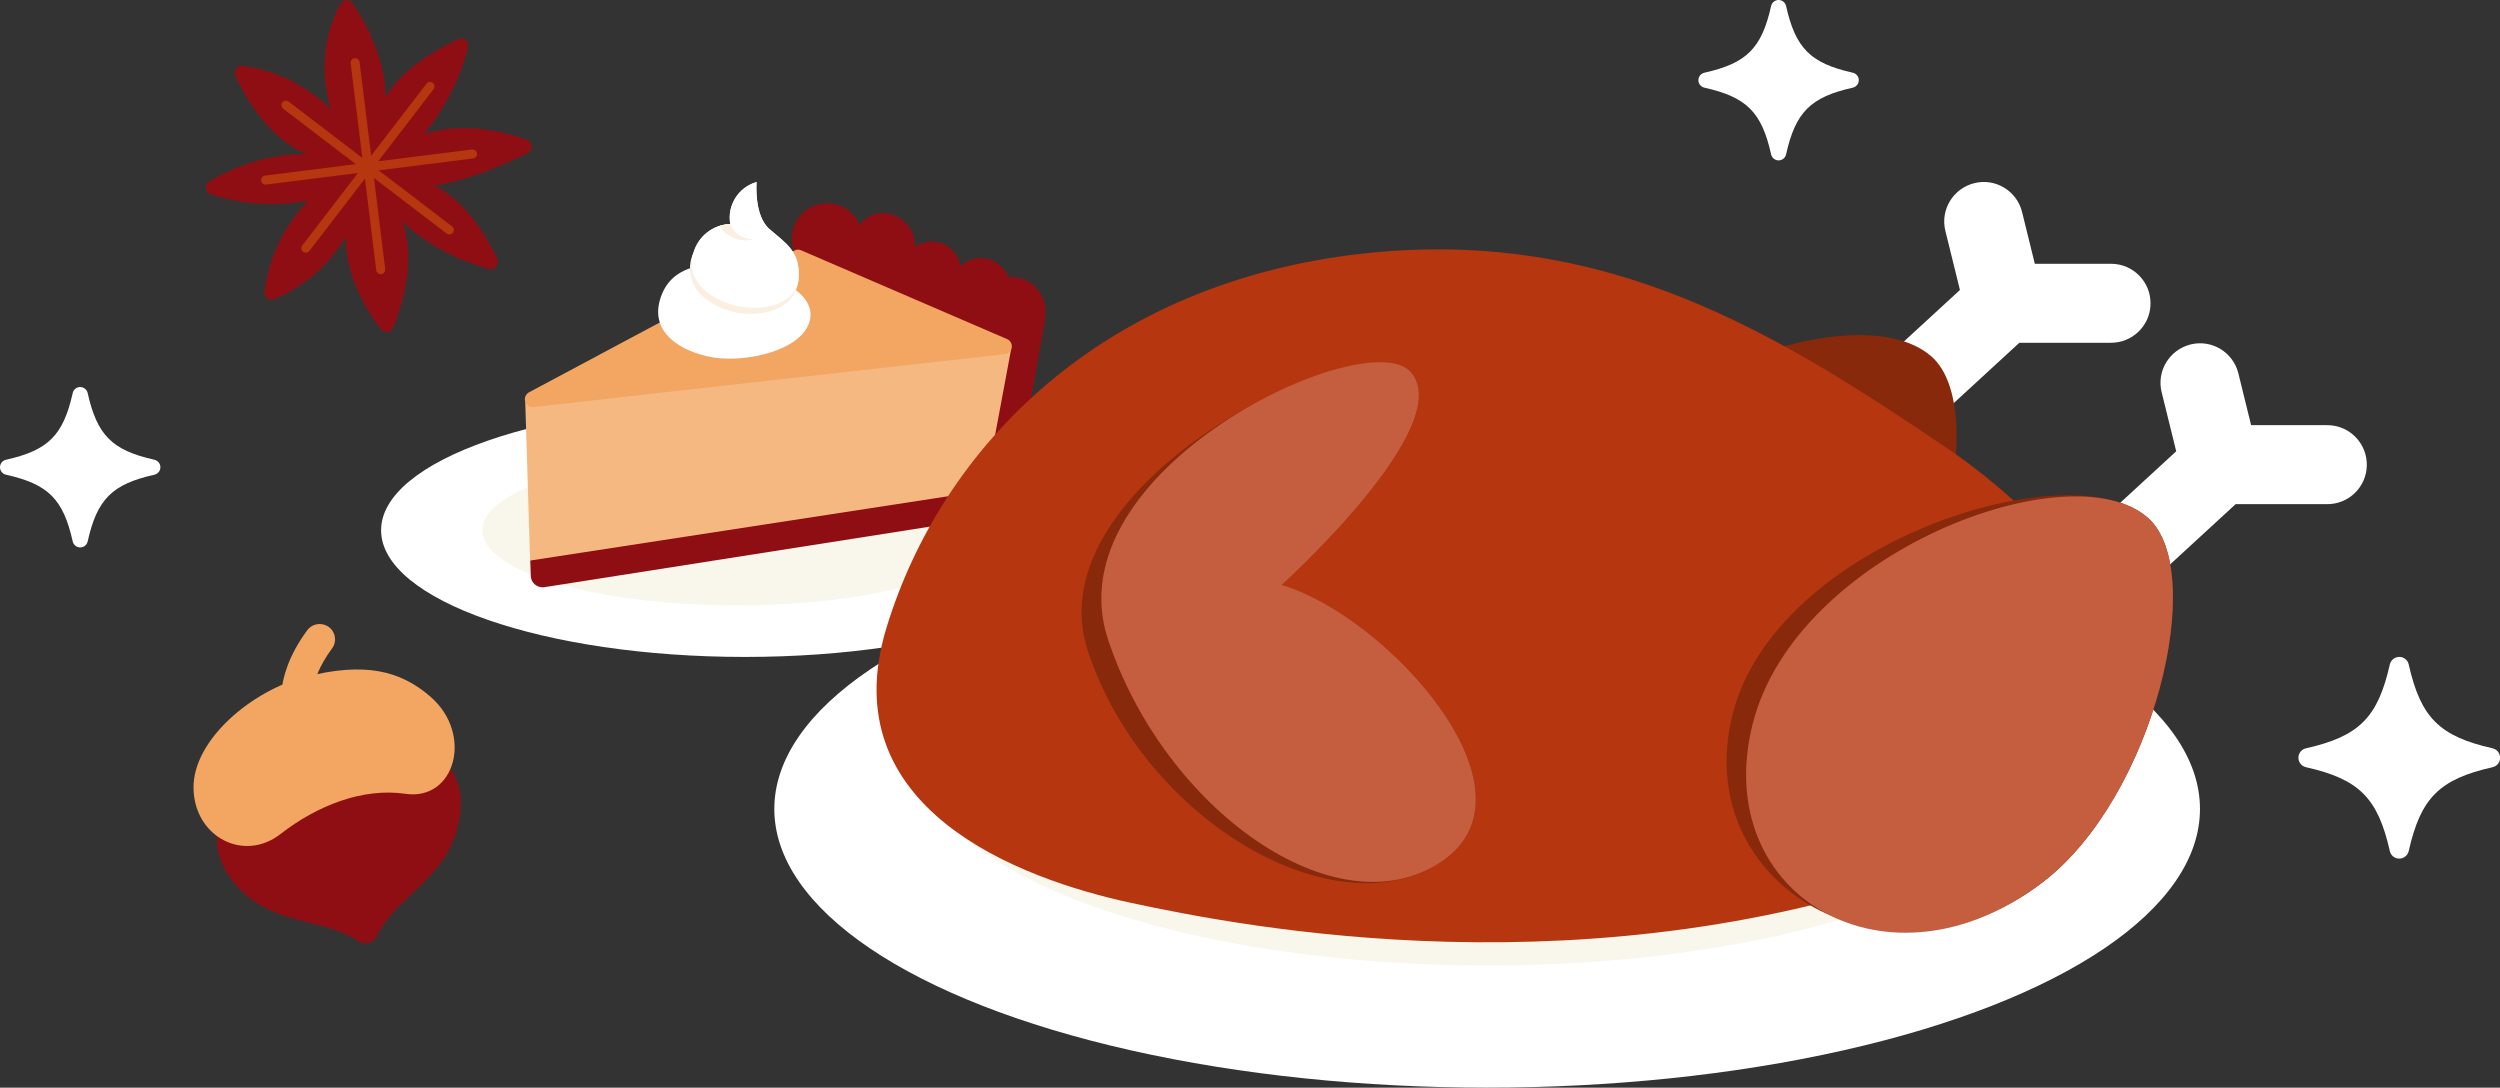 <?xml version="1.0" encoding="UTF-8"?><svg id="Layer_2" xmlns="http://www.w3.org/2000/svg" viewBox="0 0 298.81 130"><rect x="0" y="0" width="298.81" height="130" fill="#333333" stroke="none"/><defs><style>.cls-1{fill:#f9f6eb;}.cls-2{fill:#f5b881;}.cls-3{fill:#fff;}.cls-4{fill:#f2a661;}.cls-5{fill:#faefe1;}.cls-6{fill:#88290b;}.cls-7{fill:#c45e3f;}.cls-8{fill:#b5360f;}.cls-9{fill:#8f0e14;}</style></defs><g id="Layer_4"><g id="Group_2245"><g id="Group_2241"><ellipse id="Ellipse_3" class="cls-3" cx="89.04" cy="63.38" rx="43.49" ry="15.14"/><ellipse id="Ellipse_4" class="cls-1" cx="88.04" cy="63.37" rx="30.39" ry="8.99"/><path id="Path_4605" class="cls-9" d="M124.95,37.66c.23-2.27-1.42-4.31-3.69-4.56-.24,0-.48,0-.72,.05-.52-1.32-1.75-2.23-3.17-2.33-.96-.03-1.89,.34-2.56,1.02-.2-1.24-1.04-2.29-2.2-2.76-1.08-.39-2.28-.24-3.23,.41,.03-2.15-1.65-3.94-3.79-4.05-1.12,.01-2.18,.55-2.85,1.44-.9-2.15-3.38-3.16-5.53-2.25-2.1,.88-3.12,3.27-2.31,5.39l-31.52,36.98,.06,1.83c.02,.78,.68,1.39,1.46,1.37,.06,0,.12,0,.18-.02l52.59-8.26c1.96-.31,3.13-1.21,3.43-2.33l3.8-21.29h0c.04-.21,.06-.43,.07-.64Z"/><path id="Path_4606" class="cls-2" d="M62.78,48.04l.58,18.96,54.34-8.36,3.15-16.88-58.07,6.27Z"/><path id="Path_4607" class="cls-4" d="M95.78,29.93l24.61,10.61c.47,.21,.68,.77,.47,1.24-.13,.29-.41,.5-.73,.54l-56.33,6.33c-.51,.07-.99-.29-1.06-.8-.05-.39,.14-.77,.49-.96l31.72-16.94c.26-.14,.56-.15,.83-.03Z"/><path id="Path_4608" class="cls-3" d="M87.78,31.86s-6.6-1.51-8.61,3.17c-2.01,4.68,2.37,7.1,6.14,7.7,3.78,.6,10.17-.75,11.38-4.08,1.21-3.32-3.52-5.84-8.91-6.79Z"/><path id="Path_4609" class="cls-5" d="M90.43,21.75s-.34,4.01,1.53,5.62c2.06,1.78,3.68,2.7,3.5,5.86-.04,1.21-.63,2.34-1.59,3.07-1.74,1.49-6.27,1.91-9.31-.45-1.93-1.2-2.64-3.66-1.65-5.7,.59-1.95,2.35-3.3,4.38-3.37-.39-2.23,.97-4.4,3.15-5.02Z"/><path id="Path_4610" class="cls-3" d="M90.43,21.75s-.34,4.01,1.53,5.62c2.06,1.78,3.68,2.7,3.5,5.86s-4.41,4.2-7.94,3.19-5.63-3.61-4.62-6.28c.59-1.95,2.35-3.3,4.38-3.37-.39-2.23,.97-4.4,3.15-5.02Z"/><path id="Path_4611" class="cls-5" d="M87.28,26.77c-.41,.03-.81,.1-1.21,.21,.21,.51,.6,.93,1.1,1.17,.84,.55,1.87,.72,2.84,.46-2.36-.18-2.73-1.85-2.73-1.85Z"/></g><g id="Group_2242"><ellipse id="Ellipse_5" class="cls-3" cx="177.75" cy="96.69" rx="85.2" ry="33.31"/><ellipse id="Ellipse_6" class="cls-1" cx="177.75" cy="89.97" rx="68.04" ry="25.43"/><path id="Path_4612" class="cls-3" d="M252.24,31.53h-9.03l-1.52-6.18c-.62-2.53-3.18-4.09-5.71-3.46s-4.09,3.18-3.46,5.71c0,0,0,0,0,0l1.74,7.06-14.99,13.78c-1.92,1.77-2.05,4.76-.28,6.68,1.77,1.92,4.76,2.05,6.68,.28l15.69-14.43h10.89c2.61,.04,4.76-2.05,4.79-4.65,.04-2.61-2.05-4.76-4.65-4.79-.05,0-.09,0-.14,0h0Z"/><path id="Path_4613" class="cls-6" d="M230.87,42.62c-9.24-8.19-42.11,4.11-47.25,24.65-5.14,20.54,16.23,33.07,34.72,18.86,13.31-10.23,19.72-37.15,12.53-43.51Z"/><path id="Path_4614" class="cls-8" d="M163.26,30.27c-31.57,3.36-50.74,23.21-57.31,44.78s15.82,29.99,29.27,32.87c13.45,2.88,55.16,11.09,97.68-4.72,42.52-15.82,9.45-43.11,0-49.51-20.34-13.76-40.67-26.5-69.64-23.42Z"/><path id="Path_4615" class="cls-6" d="M168.6,44.44c-5.3-5.87-45.34,13.09-38.56,33.42,6.78,20.34,29.73,33.54,42.26,25.12,12.53-8.42-6.57-29.37-19.1-33.07,0,0,21.15-19.1,15.4-25.47Z"/><path id="Path_4616" class="cls-7" d="M168.6,44.44c-5.3-5.87-42.93,11.71-36.15,32.04,6.78,20.34,27.32,34.92,39.85,26.5,12.53-8.42-6.57-29.37-19.1-33.07,0,0,21.15-19.1,15.4-25.47Z"/><path id="Path_4617" class="cls-3" d="M278.09,50.81h-9.03l-1.52-6.18c-.62-2.53-3.18-4.09-5.71-3.46s-4.09,3.18-3.46,5.71c0,0,0,0,0,0l1.74,7.06-14.99,13.79c-1.92,1.77-2.04,4.76-.28,6.68,1.77,1.92,4.76,2.04,6.68,.28l15.69-14.43h10.89c2.61,.04,4.76-2.05,4.79-4.65,.04-2.61-2.05-4.76-4.65-4.79-.05,0-.09,0-.14,0h0Z"/><path id="Path_4618" class="cls-6" d="M256.73,61.9c-9.24-8.19-44.52,2.97-49.65,23.51-5.14,20.54,18.64,34.21,37.12,20,13.31-10.23,19.72-37.15,12.53-43.51Z"/><path id="Path_4619" class="cls-7" d="M256.73,61.9c-9.24-8.19-42.11,4.11-47.25,24.65-5.14,20.54,16.23,33.07,34.72,18.86,13.31-10.23,19.72-37.15,12.53-43.52Z"/></g><g id="Group_2243"><path id="Path_4620" class="cls-9" d="M45.01,111.93c-.35,.74-1.24,1.04-1.97,.69-.06-.03-.12-.07-.18-.1-4.54-3.08-11.06-1.59-15.44-7.74-4.39-6.17,1.44-14.18,10.43-16.47,8.52-2.17,17.97,.74,17.19,8.58-.8,8.02-7.33,9.59-10.02,15.04Z"/><path id="Path_4621" class="cls-4" d="M36.6,80.86c-6.42,1.6-13.56,7.55-13.47,13.36,.09,5.8,6,8.89,10.39,5.47,4.39-3.42,9.86-5.56,14.95-4.81,5.91,.87,8.15-7.11,2.99-11.6-3.67-3.19-7.91-4.14-14.86-2.41Z"/><path id="Path_4622" class="cls-4" d="M39.16,74.85s.1,.06,.14,.09c.82,.6,.99,1.75,.39,2.56,0,0,0,0,0,0-3.22,4.38-2.31,7.13-2.27,7.25l-.02-.04-3.4,1.38c-.19-.47-1.71-4.71,2.72-10.76,.56-.76,1.61-.97,2.42-.49Z"/></g><path id="Path_4623" class="cls-3" d="M275.62,89.44c6.35-1.43,8.59-3.67,10.02-10.02,.14-.62,.75-1.01,1.38-.88,.44,.1,.78,.44,.88,.88,1.43,6.35,3.67,8.59,10.02,10.02,.62,.14,1.01,.75,.88,1.38-.1,.44-.44,.78-.88,.88-6.35,1.43-8.59,3.67-10.02,10.02-.14,.62-.75,1.01-1.38,.88-.44-.1-.78-.44-.88-.88-1.43-6.35-3.67-8.59-10.02-10.02-.62-.14-1.01-.75-.88-1.38,.1-.44,.44-.78,.88-.88Z"/><path id="Path_4626" class="cls-3" d="M.72,54.95c5.05-1.13,6.84-2.92,7.97-7.97,.11-.5,.6-.81,1.09-.7,.35,.08,.62,.35,.7,.7,1.13,5.05,2.92,6.84,7.97,7.97,.5,.11,.81,.6,.7,1.09-.08,.35-.35,.62-.7,.7-5.05,1.13-6.84,2.92-7.97,7.97-.11,.5-.6,.81-1.09,.7-.35-.08-.62-.35-.7-.7-1.13-5.05-2.92-6.84-7.97-7.97-.5-.11-.81-.6-.7-1.09,.08-.35,.35-.62,.7-.7Z"/><path id="Path_4627" class="cls-3" d="M203.72,8.69c5.05-1.13,6.84-2.92,7.97-7.97,.11-.5,.6-.81,1.09-.7,.35,.08,.62,.35,.7,.7,1.13,5.05,2.92,6.84,7.97,7.97,.5,.11,.81,.6,.7,1.09-.08,.35-.35,.62-.7,.7-5.05,1.13-6.84,2.92-7.97,7.97-.11,.5-.6,.81-1.09,.7-.35-.08-.62-.35-.7-.7-1.13-5.05-2.92-6.84-7.97-7.97-.5-.11-.81-.6-.7-1.09,.08-.35,.35-.62,.7-.7Z"/><g id="Group_2244"><path id="Path_4624" class="cls-9" d="M40.65,.48c-2.01,3.88-2.41,8.39-1.11,12.55-2.86-2.79-6.53-4.6-10.49-5.17-.48-.07-.92,.26-.99,.74-.02,.17,0,.33,.07,.49,1.13,2.45,3.94,7.51,8.58,9.37,0,0-5.15-.58-11.66,3.2-.42,.24-.56,.77-.32,1.19,.11,.19,.29,.33,.5,.4,3.74,1.2,7.72,1.46,11.59,.74-2.85,2.98-4.68,6.79-5.21,10.88-.05,.48,.3,.9,.78,.95,.14,.01,.28,0,.41-.06,3.58-1.5,6.58-4.12,8.54-7.47,0,0-.5,4.91,4.17,11.06,.29,.38,.84,.46,1.22,.17,.12-.09,.22-.22,.28-.37,1.01-2.49,2.79-8.02,1.1-12.67,0,0,3.31,3.69,10.28,5.67,.46,.13,.94-.13,1.08-.59,.06-.2,.04-.41-.04-.6-1.07-2.36-3.48-6.69-7.47-8.77,0,0,4.27-.48,11.1-3.88,.43-.21,.61-.73,.4-1.16-.1-.2-.27-.35-.47-.43-2.51-.93-7.39-2.23-12.27-.73,2.47-3.01,4.26-6.53,5.23-10.31,.11-.47-.18-.94-.65-1.05-.19-.05-.39-.02-.57,.06-2.39,1.14-6.93,3.66-8.64,7,0,0,.3-5.03-3.94-11.3-.28-.39-.82-.48-1.21-.2-.11,.08-.21,.19-.27,.31Z"/><path id="Path_4625" class="cls-8" d="M57.01,18.34c-.04-.29-.31-.5-.6-.47l-11.21,1.41,6.62-8.62c.18-.23,.15-.57-.09-.75-.23-.18-.57-.15-.75,.09,0,0,0,0-.01,.01l-6.61,8.6-1.38-11.18c-.04-.29-.3-.5-.6-.47-.29,.04-.5,.3-.47,.6l1.4,11.32-8.8-6.73c-.23-.19-.57-.15-.75,.08-.19,.23-.15,.57,.08,.75,0,0,.01,.01,.02,.02l8.67,6.62-10.85,1.37c-.29,.04-.5,.3-.47,.6,.03,.27,.26,.47,.53,.47,.02,0,.05,0,.07,0l10.97-1.38-6.65,8.66c-.18,.24-.13,.57,.11,.75,.23,.17,.56,.13,.74-.1l6.64-8.64,1.35,10.95c.03,.27,.26,.47,.53,.47,.02,0,.04,0,.07,0,.29-.04,.5-.3,.47-.6,0,0,0,0,0,0l-1.34-10.89,8.68,6.63c.23,.19,.57,.15,.75-.08,.19-.23,.15-.57-.08-.75,0,0-.01-.01-.02-.02l-8.77-6.7,11.29-1.42c.29-.04,.5-.31,.46-.6,0,0,0,0,0,0Z"/></g></g></g></svg>